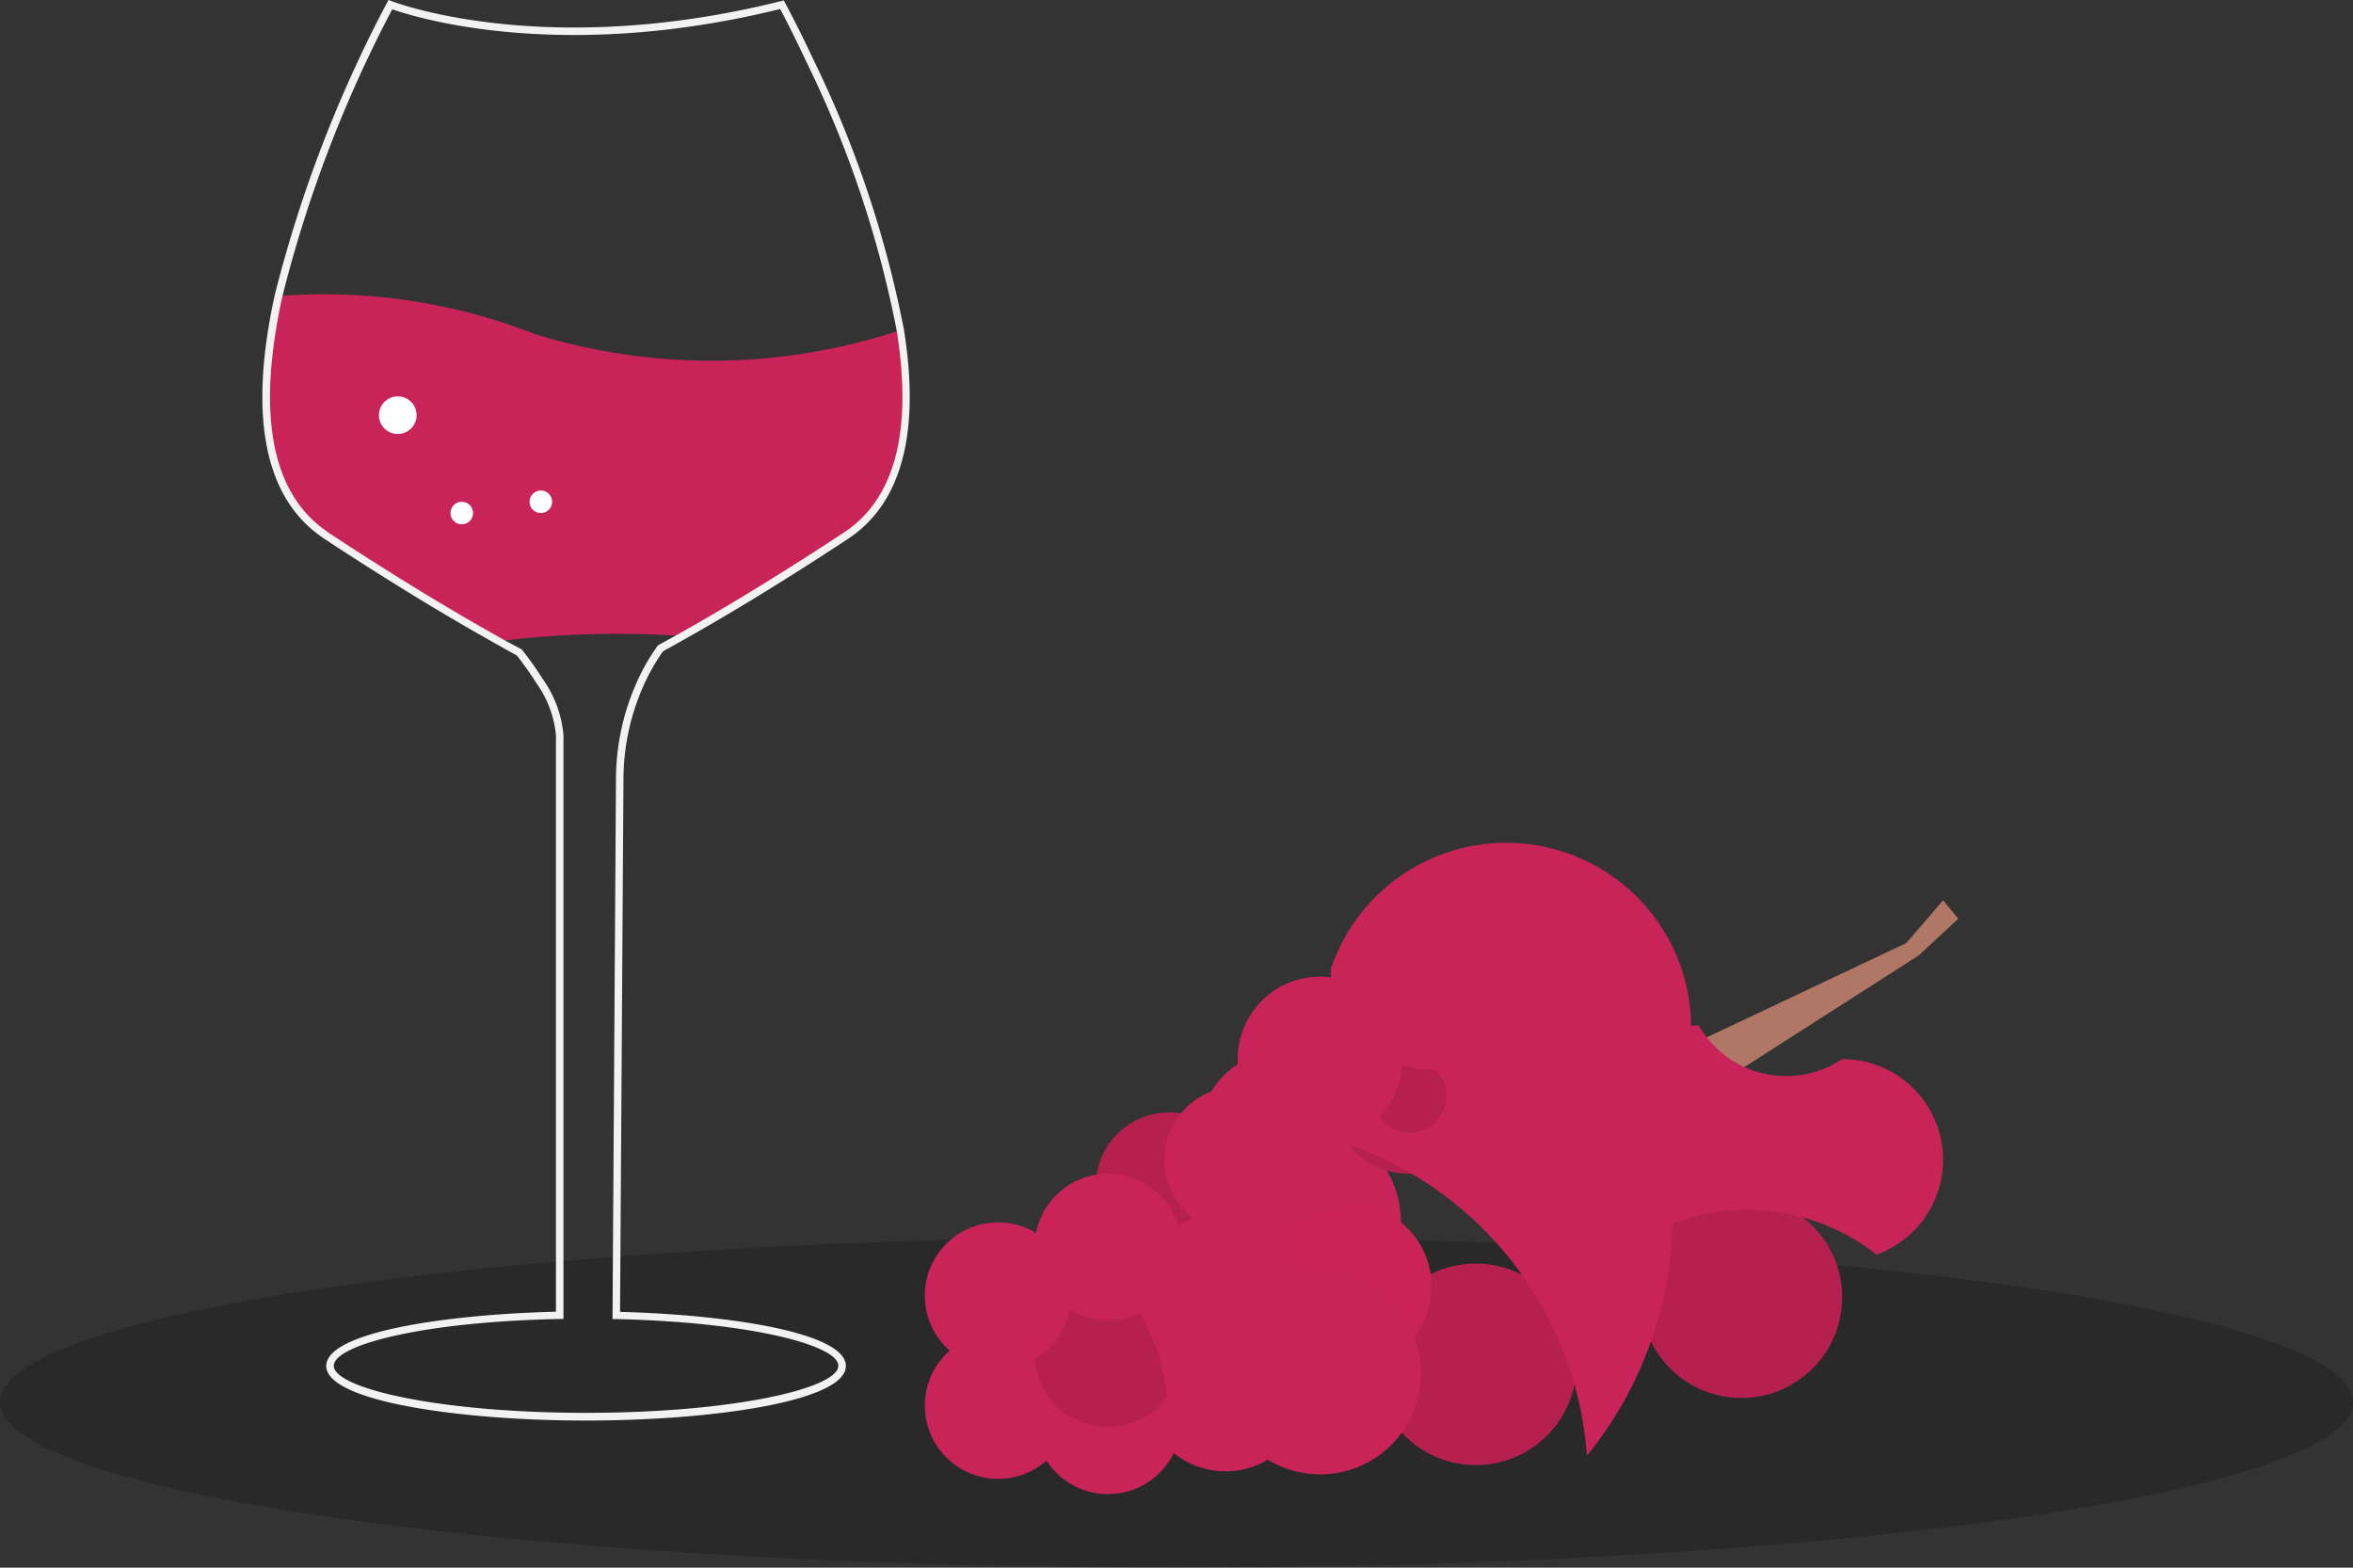 <svg xmlns="http://www.w3.org/2000/svg" width="64" height="42.639" viewBox="0 0 64 42.639"><rect x="0" y="0" width="64" height="42.639" fill="#333333" stroke="none"/><defs><style>.a{opacity:0.2;}.b,.g{fill:#c92459;}.c{fill:#f2f2f2;}.d{fill:#fff;}.e{fill:#b07766;}.f,.g{opacity:0.1;}</style></defs><g transform="translate(-63 -173.361)"><ellipse class="a" cx="32" cy="4.5" rx="32" ry="4.5" transform="translate(63 207)"/><g transform="translate(-760 340)"><path class="b" d="M542.335,280.468c-1.809,1.192-3.3,2.086-4.444,2.73h0a26.006,26.006,0,0,0-5,.14c-1.171-.653-2.75-1.591-4.693-2.871l-.055-.038h0c-1.782-1.226-1.826-3.822-1.246-6.477a15.7,15.7,0,0,1,6.986,1.036,16.308,16.308,0,0,0,9.928-.107C544.186,277.224,543.958,279.4,542.335,280.468Z" transform="translate(303.672 -432.537)"/><path class="c" d="M534.864,273.5c-3.426,0-7.067-.521-7.067-1.485,0-.916,3.219-1.4,6.248-1.476V254.86a2.908,2.908,0,0,0-.535-1.421,8.61,8.61,0,0,0-.531-.751q-.254-.137-.539-.3c-1.461-.815-3.042-1.783-4.7-2.875l-.059-.04-.042-.031c-1.536-1.093-1.955-3.3-1.244-6.552a35.472,35.472,0,0,1,3.053-7.952l.044-.08.084.034c.041.016,4.146,1.606,10.589,0l.077-.019.038.07c0,.006.328.6.768,1.542a29.49,29.49,0,0,1,2.462,7.346c.448,2.813-.065,4.726-1.523,5.688h0c-1.564,1.031-3.061,1.951-4.45,2.734l-.024.013q-.293.166-.555.309c-.066.092-.13.189-.191.288-.081.133-.16.273-.232.418a6.274,6.274,0,0,0-.654,2.775l-.093,14.488c2.978.078,6.142.568,6.142,1.472C541.93,272.979,538.289,273.5,534.864,273.5Zm-7.02-24.16.01.007c1.653,1.089,3.23,2.054,4.686,2.867q.294.164.555.3l.019.01.013.017a8.87,8.87,0,0,1,.557.787,3.094,3.094,0,0,1,.565,1.529v15.88l-.1,0c-3.8.077-6.147.721-6.147,1.273,0,.605,2.818,1.28,6.862,1.28s6.862-.675,6.862-1.28c0-.544-2.31-1.184-6.043-1.27l-.1,0,.094-14.689a6.479,6.479,0,0,1,.676-2.866c.075-.15.156-.3.241-.433.068-.11.14-.218.213-.32l.014-.019.02-.011q.281-.153.6-.332l.025-.013c1.378-.778,2.863-1.691,4.415-2.714,1.385-.913,1.867-2.758,1.433-5.484a29.283,29.283,0,0,0-2.446-7.292c-.351-.749-.628-1.279-.725-1.461-5.953,1.469-9.924.228-10.551.008a34.994,34.994,0,0,0-2.991,7.82c-.7,3.2-.293,5.341,1.2,6.371Z" transform="translate(304.077 -401.5)"/><circle class="d" cx="0.512" cy="0.512" r="0.512" transform="translate(833.307 -155.858)"/><circle class="d" cx="0.307" cy="0.307" r="0.307" transform="translate(837.404 -153.298)"/><circle class="d" cx="0.307" cy="0.307" r="0.307" transform="translate(835.253 -152.991)"/></g><g transform="translate(-532 -247.812)"><path class="e" d="M831.654,463.98l9.134-4.318,1-1.162.415.5-1.079,1-8.3,5.314Z" transform="translate(-193.938 -12.838)"/><circle class="b" cx="2.74" cy="2.74" r="2.74" transform="translate(639.625 453.717)"/><circle class="f" cx="2.74" cy="2.74" r="2.74" transform="translate(639.625 453.717)"/><circle class="b" cx="2.74" cy="2.74" r="2.74" transform="translate(632.401 455.543)"/><circle class="f" cx="2.74" cy="2.74" r="2.74" transform="translate(632.401 455.543)"/><circle class="b" cx="2.74" cy="2.74" r="2.74" transform="translate(626.672 453.467)"/><circle class="b" cx="2.74" cy="2.74" r="2.74" transform="translate(627.627 451.682)"/><circle class="b" cx="2.242" cy="2.242" r="2.242" transform="translate(627.627 449.772)"/><circle class="b" cx="2.242" cy="2.242" r="2.242" transform="translate(629.454 453.924)"/><circle class="g" cx="2.242" cy="2.242" r="2.242" transform="translate(629.454 453.924)"/><circle class="b" cx="1.993" cy="1.993" r="1.993" transform="translate(631.281 449.108)"/><circle class="f" cx="1.993" cy="1.993" r="1.993" transform="translate(631.281 449.108)"/><circle class="b" cx="1.993" cy="1.993" r="1.993" transform="translate(620.154 457.412)"/><circle class="b" cx="1.993" cy="1.993" r="1.993" transform="translate(623.143 457.827)"/><circle class="b" cx="1.993" cy="1.993" r="1.993" transform="translate(623.143 456)"/><circle class="f" cx="1.993" cy="1.993" r="1.993" transform="translate(623.143 456)"/><circle class="b" cx="1.993" cy="1.993" r="1.993" transform="translate(620.154 454.422)"/><circle class="b" cx="1.993" cy="1.993" r="1.993" transform="translate(624.804 451.433)"/><circle class="f" cx="1.993" cy="1.993" r="1.993" transform="translate(624.804 451.433)"/><path class="b" d="M780.842,649.2a2.757,2.757,0,0,0-.53.052,2.243,2.243,0,0,0-3.335-1.343,1.993,1.993,0,1,0-1.027,2.375,5.982,5.982,0,0,1,.723,3.646,2.242,2.242,0,0,0,2.745.351,2.74,2.74,0,1,0,1.425-5.081Z" transform="translate(-149.935 -193.404)"/><circle class="b" cx="1.993" cy="1.993" r="1.993" transform="translate(626.672 450.727)"/><path class="b" d="M856,548.48a2.74,2.74,0,0,1-3.9-.913c-.07,0-.139,0-.208.009a5.03,5.03,0,0,0-9.8-1.545c0,.077,0,.153.01.228a2.242,2.242,0,1,0,.1,4.427,9.693,9.693,0,0,1,6.854,8.583,10.393,10.393,0,0,0,2.33-6.315,5.692,5.692,0,0,1,5.547.844A2.74,2.74,0,0,0,856,548.48Zm-12.6,1.571a2.234,2.234,0,0,0,.636-1.4,2.738,2.738,0,0,0,.8.118l.114,0a1.008,1.008,0,1,1-1.546,1.284Z" transform="translate(-210.894 -98.5)"/></g></g></svg>